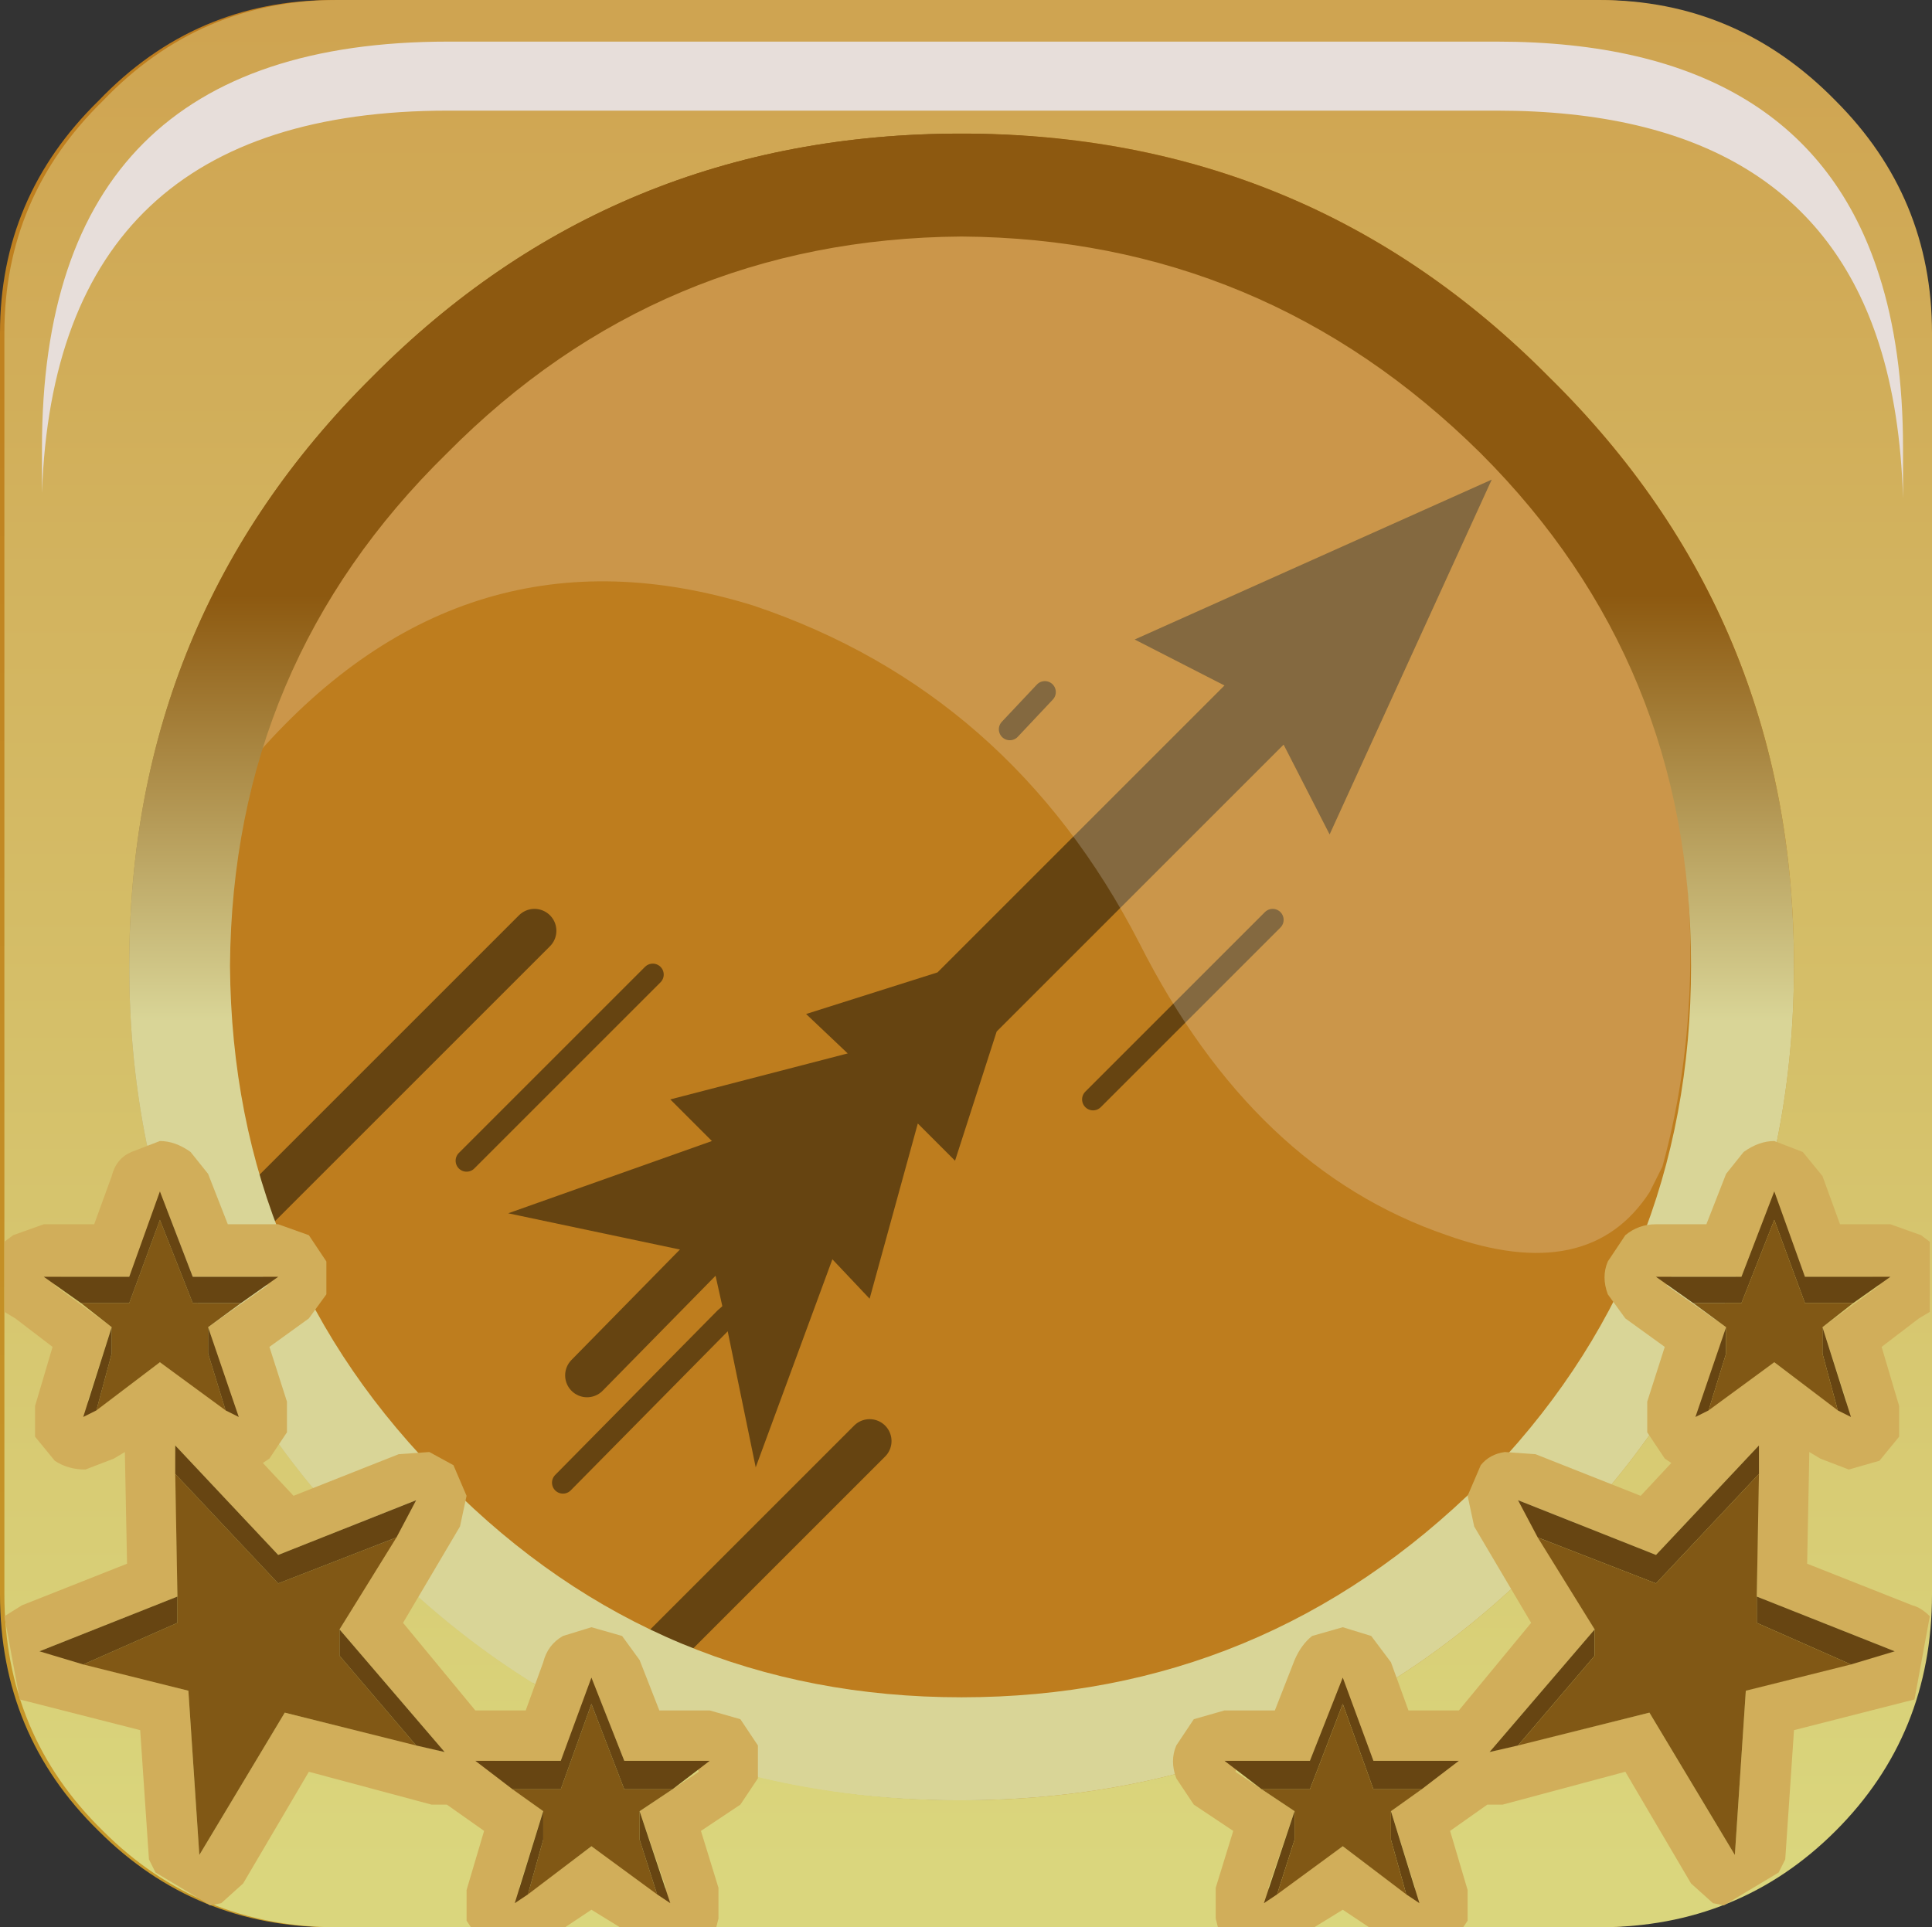 <?xml version="1.0" encoding="UTF-8" standalone="no"?>
<svg xmlns:xlink="http://www.w3.org/1999/xlink" height="66.0px" width="66.15px" xmlns="http://www.w3.org/2000/svg">
  <rect width="100%" height="100%" fill="#333333" stroke="none"/>
  <g transform="matrix(1.5, 0.0, 0.0, 1.5, 0.15, 0.0)">
    <use height="37.1" transform="matrix(1.0, 0.0, 0.0, 1.0, 3.4, 3.5)" width="37.2" xlink:href="#shape0"/>
    <use height="20.15" transform="matrix(1.159, 0.0, 0.0, 1.159, 5.8, 5.25)" width="28.2" xlink:href="#sprite0"/>
    <use height="44.0" transform="matrix(1.0, 0.0, 0.0, 1.0, -0.1, 0.0)" width="44.0" xlink:href="#shape2"/>
    <use height="8.6" transform="matrix(1.212, 0.0, 0.0, 1.212, 0.757, 0.85)" width="35.05" xlink:href="#sprite1"/>
    <use height="40.9" transform="matrix(1.0, 0.0, 0.0, 1.0, 0.0, 3.1)" width="43.9" xlink:href="#shape4"/>
    <use height="20.15" transform="matrix(1.159, 0.0, 0.0, 1.159, 5.8, 5.25)" width="28.2" xlink:href="#sprite0"/>
    <use height="44.0" transform="matrix(1.0, 0.0, 0.0, 1.0, 0.0, 0.0)" width="44.0" xlink:href="#shape5"/>
    <use height="8.6" transform="matrix(1.212, 0.0, 0.0, 1.212, 0.858, 0.95)" width="35.05" xlink:href="#sprite1"/>
    <use height="17.95" transform="matrix(1.0, 0.0, 0.0, 1.0, 0.0, 26.05)" width="43.95" xlink:href="#shape6"/>
  </g>
  <defs>
    <g id="shape0" transform="matrix(1.0, 0.0, 0.0, 1.0, -3.4, -3.5)">
      <path d="M3.4 22.05 Q3.4 14.35 8.85 8.95 14.3 3.5 22.05 3.5 29.75 3.5 35.2 8.95 40.6 14.4 40.6 22.05 40.6 29.75 35.2 35.2 29.75 40.6 22.05 40.6 14.3 40.6 8.85 35.2 3.4 29.75 3.4 22.05" fill="url(#gradient0)" fill-rule="evenodd" stroke="none"/>
    </g>
    <linearGradient gradientTransform="matrix(0.0, -0.017, -0.017, 0.0, 21.0, 26.95)" gradientUnits="userSpaceOnUse" id="gradient0" spreadMethod="pad" x1="-819.2" x2="819.2">
      <stop offset="0.012" stop-color="#dad67d"/>
      <stop offset="1.0" stop-color="#cfa451"/>
    </linearGradient>
    <g id="sprite0" transform="matrix(1.0, 0.0, 0.0, 1.0, 0.0, 0.0)">
      <use height="20.15" transform="matrix(1.0, 0.0, 0.0, 1.0, 0.0, 0.0)" width="28.2" xlink:href="#shape1"/>
    </g>
    <g id="shape1" transform="matrix(1.0, 0.0, 0.0, 1.0, 0.0, 0.0)">
      <path d="M27.65 18.45 L27.4 18.95 Q26.2 20.8 23.4 19.8 19.6 18.5 17.35 14.05 14.8 9.1 9.75 7.4 4.1 5.65 0.0 10.3 1.0 6.85 3.7 4.15 7.2 0.65 11.9 0.05 L14.8 0.05 18.4 0.65 Q21.55 1.65 24.05 4.15 28.2 8.3 28.2 14.25 28.2 16.45 27.65 18.45" fill="#ffffff" fill-opacity="0.196" fill-rule="evenodd" stroke="none"/>
    </g>
    <g id="shape2" transform="matrix(1.0, 0.0, 0.0, 1.0, 0.1, 0.0)">
      <path d="M43.9 7.6 L43.9 36.4 Q43.9 39.6 41.7 41.8 39.5 44.0 36.3 44.0 L7.5 44.0 Q4.35 44.0 2.15 41.8 -0.1 39.6 -0.1 36.4 L-0.1 7.6 Q-0.1 4.5 2.15 2.3 4.35 0.0 7.5 0.0 L36.3 0.0 Q39.45 0.0 41.7 2.3 43.9 4.5 43.9 7.6 M40.8 22.05 Q40.8 14.1 35.15 8.6 29.65 3.05 21.75 3.05 13.8 3.05 8.3 8.6 2.75 14.1 2.75 22.05 2.75 29.95 8.3 35.45 13.8 41.1 21.75 41.1 29.65 41.1 35.15 35.45 40.8 29.95 40.8 22.05" fill="url(#gradient1)" fill-rule="evenodd" stroke="none"/>
      <path d="M40.8 22.05 Q40.8 29.95 35.15 35.45 29.65 41.1 21.75 41.1 13.8 41.1 8.3 35.45 2.75 29.95 2.75 22.05 2.75 14.1 8.3 8.6 13.8 3.05 21.75 3.05 29.65 3.05 35.15 8.6 40.8 14.1 40.8 22.05 M33.6 10.35 Q28.65 5.45 21.75 5.4 14.85 5.45 10.0 10.35 5.15 15.15 5.05 22.05 5.15 29.0 10.0 33.85 14.85 38.75 21.75 38.75 28.65 38.75 33.6 33.85 38.4 29.0 38.4 22.05 38.4 15.15 33.6 10.35" fill="url(#gradient2)" fill-rule="evenodd" stroke="none"/>
    </g>
    <linearGradient gradientTransform="matrix(0.0, -0.026, -0.055, 0.0, 21.75, 21.85)" gradientUnits="userSpaceOnUse" id="gradient1" spreadMethod="pad" x1="-819.2" x2="819.2">
      <stop offset="0.012" stop-color="#c79829"/>
      <stop offset="1.0" stop-color="#be7d1e"/>
    </linearGradient>
    <linearGradient gradientTransform="matrix(1.0E-4, 0.022, -0.023, 1.0E-4, 21.8, 22.3)" gradientUnits="userSpaceOnUse" id="gradient2" spreadMethod="pad" x1="-819.2" x2="819.2">
      <stop offset="0.012" stop-color="#8d5910"/>
      <stop offset="1.0" stop-color="#d9d597"/>
    </linearGradient>
    <g id="sprite1" transform="matrix(1.0, 0.0, 0.0, 1.0, 0.2, 0.0)">
      <use height="8.6" transform="matrix(1.0, 0.0, 0.0, 1.0, -0.2, 0.0)" width="35.05" xlink:href="#shape3"/>
    </g>
    <g id="shape3" transform="matrix(1.0, 0.0, 0.0, 1.0, 0.2, 0.0)">
      <path d="M34.4 4.4 Q34.85 5.8 34.85 7.65 L34.85 8.6 Q34.8 6.95 34.4 5.7 33.0 1.3 27.2 1.3 L7.45 1.3 Q0.05 1.3 -0.2 8.5 L-0.2 7.65 Q-0.2 0.0 7.45 0.0 L27.2 0.0 Q33.0 0.0 34.4 4.4" fill="#e7deda" fill-rule="evenodd" stroke="none"/>
    </g>
    <g id="shape4" transform="matrix(1.0, 0.0, 0.0, 1.0, 0.0, -3.1)">
      <path d="M38.8 27.95 L39.3 26.8 Q39.45 26.45 39.7 26.25 L40.4 26.05 41.0 26.25 41.5 26.85 41.9 27.95 43.05 27.95 43.75 28.2 43.9 28.35 43.9 29.9 43.7 30.1 42.8 30.75 43.2 32.05 43.2 32.75 42.75 33.35 42.05 33.5 41.45 33.3 41.2 33.1 41.15 35.65 43.5 36.65 43.9 36.85 43.55 38.8 43.4 38.85 40.85 39.5 40.6 42.45 40.5 42.75 39.2 43.5 39.0 43.4 38.45 42.95 36.95 40.4 34.2 41.15 33.85 41.15 32.95 41.8 33.35 43.15 33.35 43.85 33.25 44.0 31.1 44.0 30.55 43.6 29.9 44.0 27.7 44.0 27.65 43.75 Q27.5 43.4 27.65 43.05 L28.05 41.8 27.1 41.15 26.7 40.6 26.7 39.85 27.1 39.25 Q27.4 39.0 27.8 39.0 L28.95 39.0 29.45 37.85 29.85 37.35 30.55 37.1 31.15 37.35 31.65 37.9 32.05 39.0 33.2 39.0 34.8 37.05 33.55 34.85 33.35 34.15 33.65 33.45 Q33.9 33.15 34.25 33.1 L34.95 33.15 37.3 34.15 38.0 33.4 37.9 33.3 37.5 32.7 Q37.35 32.35 37.5 32.0 L37.9 30.75 36.95 30.1 36.55 29.5 36.55 28.75 36.95 28.2 Q37.25 27.95 37.65 27.95 L38.8 27.95 M30.65 38.65 L30.35 38.65 29.8 40.2 28.15 40.2 28.1 40.4 29.45 41.35 28.85 43.05 29.0 43.2 30.55 42.15 31.9 43.2 32.15 43.05 31.65 41.35 32.8 40.45 32.75 40.2 31.2 40.2 30.65 38.65 M37.65 35.5 L34.55 34.2 36.25 37.15 33.9 40.0 37.55 39.05 39.45 42.3 39.75 38.55 43.1 37.7 40.0 36.4 40.05 33.0 37.65 35.5 M39.65 29.1 L38.0 29.1 37.95 29.35 39.3 30.25 38.7 32.0 38.9 32.1 40.4 31.05 41.8 32.1 42.0 32.0 41.5 30.25 42.75 29.35 42.65 29.1 41.1 29.1 40.5 27.6 40.2 27.6 39.65 29.1" fill="url(#gradient3)" fill-rule="evenodd" stroke="none"/>
      <path d="M38.55 29.75 L37.65 29.1 39.65 29.1 40.4 27.2 41.1 29.1 43.05 29.1 42.2 29.75 41.1 29.75 40.4 27.85 39.65 29.75 38.55 29.75 M41.5 30.25 L42.1 32.35 41.85 32.2 41.5 30.9 41.5 30.25 M38.9 32.2 L38.6 32.35 39.3 30.25 39.3 30.9 38.9 32.2 M40.0 36.4 L43.1 37.7 42.1 37.95 40.0 37.05 40.0 36.4 M34.55 39.85 L33.9 40.0 36.25 37.15 36.25 37.8 34.55 39.85 M35.0 35.05 L34.55 34.2 37.65 35.5 40.05 33.0 40.05 33.6 37.65 36.1 35.0 35.05 M32.0 43.25 L31.65 41.95 31.65 41.35 32.25 43.4 32.0 43.25 M32.35 40.8 L31.2 40.8 30.55 38.9 29.8 40.8 28.65 40.8 27.8 40.2 29.8 40.2 30.55 38.25 31.2 40.2 33.2 40.2 32.35 40.8 M29.45 41.35 L29.45 41.95 29.0 43.25 28.75 43.4 29.45 41.35" fill="#674512" fill-rule="evenodd" stroke="none"/>
      <path d="M42.2 29.75 L41.5 30.25 41.5 30.9 41.85 32.2 40.4 31.05 38.9 32.2 39.3 30.9 39.3 30.25 38.55 29.75 39.65 29.75 40.4 27.85 41.1 29.75 42.2 29.75 M40.0 36.4 L40.0 37.05 42.1 37.95 39.75 38.55 39.45 42.3 37.55 39.05 34.55 39.85 36.25 37.8 36.25 37.15 35.0 35.05 37.65 36.1 40.05 33.6 40.0 36.4 M31.65 41.35 L31.65 41.95 32.0 43.25 30.55 42.15 29.0 43.25 29.45 41.95 29.45 41.35 28.65 40.8 29.8 40.8 30.55 38.9 31.2 40.8 32.35 40.8 31.65 41.35" fill="#815815" fill-rule="evenodd" stroke="none"/>
      <path d="M5.1 27.95 L4.6 26.8 4.2 26.25 3.5 26.05 2.9 26.25 2.4 26.85 2.0 27.95 0.85 27.95 Q0.45 27.95 0.15 28.2 L0.0 28.35 0.0 29.9 0.2 30.1 1.1 30.75 0.7 32.05 Q0.55 32.4 0.7 32.75 L1.15 33.35 1.85 33.5 2.45 33.3 2.7 33.1 2.75 35.65 0.4 36.65 Q0.15 36.7 0.0 36.85 L0.35 38.8 0.5 38.85 3.05 39.5 3.3 42.45 3.4 42.75 4.7 43.5 4.9 43.4 5.45 42.95 6.95 40.4 9.7 41.15 10.05 41.15 10.95 41.8 10.55 43.15 Q10.4 43.5 10.55 43.85 L10.65 44.0 12.8 44.0 13.35 43.6 14.0 44.0 16.2 44.0 16.25 43.75 16.25 43.05 15.85 41.8 16.8 41.15 17.2 40.6 17.2 39.85 16.8 39.25 Q16.5 39.0 16.1 39.0 L14.95 39.0 14.45 37.85 14.05 37.35 Q13.7 37.1 13.35 37.1 13.0 37.1 12.75 37.35 L12.25 37.9 11.85 39.0 10.7 39.0 9.1 37.05 10.35 34.85 10.55 34.15 10.25 33.45 Q10.0 33.15 9.65 33.1 L8.95 33.15 6.6 34.15 5.9 33.4 6.0 33.3 6.4 32.7 6.4 32.0 6.0 30.75 6.95 30.1 7.35 29.5 7.35 28.75 6.95 28.2 6.25 27.95 5.1 27.95 M13.25 38.65 L13.55 38.65 14.1 40.2 15.75 40.2 15.8 40.4 14.45 41.35 15.05 43.05 14.9 43.2 13.35 42.15 12.0 43.2 11.75 43.05 12.25 41.35 11.1 40.45 11.15 40.2 12.7 40.2 13.25 38.65 M6.25 35.5 L9.35 34.2 7.65 37.15 10.0 40.0 6.35 39.05 4.45 42.3 4.15 38.55 0.8 37.7 3.9 36.4 3.85 33.0 6.25 35.5 M4.25 29.1 L5.9 29.1 5.95 29.35 4.6 30.25 5.2 32.0 5.0 32.1 3.5 31.05 2.1 32.1 1.9 32.0 2.4 30.25 1.15 29.35 1.25 29.1 2.8 29.1 3.4 27.6 3.7 27.6 4.25 29.1" fill="url(#gradient4)" fill-rule="evenodd" stroke="none"/>
      <path d="M5.35 29.75 L6.25 29.1 4.25 29.1 3.5 27.2 2.8 29.1 0.85 29.1 1.7 29.75 2.8 29.75 3.5 27.85 4.25 29.75 5.35 29.75 M2.4 30.25 L1.8 32.35 2.05 32.2 2.4 30.9 2.4 30.25 M5.0 32.2 L5.3 32.35 4.6 30.25 4.6 30.9 5.0 32.2 M3.9 36.4 L0.8 37.7 1.8 37.95 3.9 37.05 3.9 36.4 M9.35 39.85 L10.0 40.0 7.65 37.15 7.65 37.8 9.35 39.85 M8.9 35.05 L9.35 34.2 6.25 35.5 3.85 33.0 3.85 33.6 6.25 36.1 8.9 35.05 M15.25 40.8 L16.1 40.2 14.1 40.2 13.35 38.25 12.7 40.2 10.7 40.2 11.55 40.8 12.7 40.8 13.35 38.9 14.1 40.8 15.25 40.8 M12.25 41.35 L11.65 43.4 11.9 43.25 12.25 41.95 12.25 41.35 M14.9 43.25 L15.15 43.4 14.45 41.35 14.45 41.95 14.9 43.25" fill="#674512" fill-rule="evenodd" stroke="none"/>
      <path d="M1.7 29.75 L2.4 30.25 2.4 30.9 2.05 32.2 Q2.75 31.65 3.5 31.05 L5.0 32.2 4.6 30.9 4.6 30.25 5.35 29.75 4.25 29.75 3.5 27.85 2.8 29.75 1.7 29.75 M3.9 36.4 L3.9 37.05 1.8 37.95 4.15 38.55 4.45 42.3 6.35 39.05 9.35 39.85 7.65 37.8 7.65 37.15 8.9 35.05 6.25 36.1 3.85 33.6 3.9 36.4 M11.55 40.8 L12.25 41.35 12.25 41.95 11.9 43.25 13.35 42.15 14.9 43.25 14.45 41.95 14.45 41.35 15.25 40.8 14.1 40.8 13.35 38.9 12.7 40.8 11.55 40.8" fill="#815815" fill-rule="evenodd" stroke="none"/>
      <path d="M35.35 8.55 Q40.75 14.0 40.75 21.65 40.75 29.35 35.35 34.8 29.9 40.2 22.2 40.2 14.45 40.2 9.0 34.8 3.55 29.35 3.55 21.65 3.55 13.95 9.0 8.55 14.45 3.1 22.2 3.1 29.9 3.1 35.35 8.55" fill="url(#gradient5)" fill-rule="evenodd" stroke="none"/>
      <path d="M16.0 28.65 L11.5 27.7 16.15 26.05 15.2 25.1 19.25 24.05 18.3 23.15 21.3 22.2 27.85 15.65 25.8 14.6 33.95 10.95 30.25 19.05 29.2 17.0 22.65 23.55 21.7 26.5 20.85 25.65 19.75 29.65 18.9 28.75 17.15 33.5 16.45 30.1 16.15 28.75 16.0 28.65 16.85 27.75 16.0 28.65 M16.45 30.1 L16.85 29.75 16.45 30.1" fill="#664411" fill-rule="evenodd" stroke="none"/>
      <path d="M16.45 30.1 L12.75 33.85 M23.75 15.8 L22.95 16.65 M16.85 29.75 L16.45 30.1 M24.85 25.1 L28.95 21.0 M10.55 26.5 L14.8 22.25" fill="none" stroke="#664411" stroke-linecap="round" stroke-linejoin="round" stroke-width="0.5"/>
      <path d="M16.0 28.65 L13.3 31.4 M16.85 27.75 L16.0 28.65 M14.95 37.7 L19.75 32.9 M5.55 27.8 L12.1 21.25" fill="none" stroke="#664411" stroke-linecap="round" stroke-linejoin="round" stroke-width="1.0"/>
    </g>
    <linearGradient gradientTransform="matrix(0.0, -0.026, -0.055, 0.0, 21.75, 21.75)" gradientUnits="userSpaceOnUse" id="gradient3" spreadMethod="pad" x1="-819.2" x2="819.2">
      <stop offset="0.012" stop-color="#c79829"/>
      <stop offset="1.0" stop-color="#be7d1e"/>
    </linearGradient>
    <linearGradient gradientTransform="matrix(0.0, -0.026, 0.055, 0.0, 22.1, 21.75)" gradientUnits="userSpaceOnUse" id="gradient4" spreadMethod="pad" x1="-819.2" x2="819.2">
      <stop offset="0.012" stop-color="#c79829"/>
      <stop offset="1.0" stop-color="#be7d1e"/>
    </linearGradient>
    <linearGradient gradientTransform="matrix(0.006, 0.0, 0.0, 0.004, -24.4, 41.35)" gradientUnits="userSpaceOnUse" id="gradient5" spreadMethod="pad" x1="-819.2" x2="819.2">
      <stop offset="0.012" stop-color="#c79829"/>
      <stop offset="1.0" stop-color="#be7d1e"/>
    </linearGradient>
    <g id="shape5" transform="matrix(1.0, 0.0, 0.0, 1.0, 0.0, 0.0)">
      <path d="M41.8 2.3 Q44.0 4.5 44.0 7.6 L44.0 36.4 Q44.0 39.6 41.8 41.8 39.6 44.0 36.4 44.0 L7.6 44.0 Q4.45 44.0 2.25 41.8 0.0 39.6 0.0 36.4 L0.0 7.6 Q0.0 4.5 2.25 2.3 4.45 0.0 7.6 0.0 L36.4 0.0 Q39.55 0.0 41.8 2.3 M40.85 22.05 Q40.85 14.1 35.25 8.6 29.75 3.05 21.85 3.05 13.9 3.05 8.4 8.6 2.85 14.1 2.85 22.05 2.85 29.95 8.4 35.45 13.9 41.1 21.85 41.1 29.75 41.1 35.25 35.45 40.85 29.95 40.85 22.05" fill="url(#gradient6)" fill-rule="evenodd" stroke="none"/>
      <path d="M40.85 22.05 Q40.85 29.95 35.25 35.45 29.75 41.1 21.85 41.1 13.9 41.1 8.4 35.45 2.85 29.95 2.85 22.05 2.85 14.1 8.4 8.6 13.9 3.05 21.85 3.05 29.75 3.05 35.25 8.6 40.85 14.1 40.85 22.05 M33.7 10.35 Q28.75 5.45 21.85 5.4 14.95 5.45 10.1 10.35 5.2 15.15 5.15 22.05 5.2 29.0 10.1 33.85 14.95 38.75 21.85 38.75 28.75 38.75 33.7 33.85 38.5 29.0 38.5 22.05 38.5 15.15 33.7 10.35" fill="url(#gradient7)" fill-rule="evenodd" stroke="none"/>
    </g>
    <linearGradient gradientTransform="matrix(0.0, -0.026, -0.055, 0.0, 21.85, 21.85)" gradientUnits="userSpaceOnUse" id="gradient6" spreadMethod="pad" x1="-819.2" x2="819.2">
      <stop offset="0.012" stop-color="#dad67d"/>
      <stop offset="1.0" stop-color="#cfa451"/>
    </linearGradient>
    <linearGradient gradientTransform="matrix(0.0, 0.006, -0.023, 0.0, 21.85, 18.4)" gradientUnits="userSpaceOnUse" id="gradient7" spreadMethod="pad" x1="-819.2" x2="819.2">
      <stop offset="0.012" stop-color="#8d5910"/>
      <stop offset="1.0" stop-color="#d9d597"/>
    </linearGradient>
    <g id="shape6" transform="matrix(1.0, 0.0, 0.0, 1.0, 0.0, -26.05)">
      <path d="M39.65 29.15 L38.05 29.15 37.95 29.35 39.3 30.3 38.75 32.0 38.9 32.15 40.4 31.1 41.8 32.15 42.05 32.0 41.5 30.3 42.8 29.35 42.65 29.15 41.1 29.15 40.5 27.6 40.25 27.6 39.65 29.15 M38.85 27.95 L39.3 26.8 39.7 26.3 Q40.05 26.05 40.4 26.05 L41.05 26.3 41.5 26.85 41.9 27.95 43.05 27.95 43.75 28.2 43.95 28.35 43.95 29.95 43.7 30.1 42.85 30.75 43.25 32.1 43.25 32.8 42.8 33.35 42.1 33.55 41.45 33.3 41.2 33.15 41.15 35.7 43.55 36.65 Q43.75 36.7 43.95 36.9 L43.6 38.8 43.4 38.85 40.85 39.5 40.65 42.45 40.5 42.75 39.25 43.5 39.0 43.45 38.5 43.0 37.0 40.45 34.2 41.2 33.85 41.2 33.0 41.8 33.4 43.15 33.4 43.85 33.3 44.0 31.15 44.0 30.55 43.6 29.9 44.0 27.7 44.0 27.65 43.8 27.65 43.1 28.05 41.8 27.15 41.2 26.75 40.6 Q26.6 40.2 26.75 39.85 L27.15 39.25 27.85 39.05 29.0 39.05 29.45 37.9 Q29.6 37.55 29.85 37.35 L30.55 37.15 31.2 37.35 31.65 37.95 32.05 39.05 33.2 39.05 34.85 37.05 33.55 34.85 33.4 34.15 33.7 33.45 Q33.9 33.2 34.25 33.15 L34.95 33.2 37.35 34.15 38.05 33.4 37.9 33.3 37.5 32.7 37.5 32.0 37.9 30.75 37.0 30.1 36.6 29.55 Q36.45 29.15 36.6 28.8 L37.0 28.2 Q37.3 27.95 37.7 27.95 L38.85 27.95 M37.7 35.5 L34.55 34.25 36.3 37.2 33.9 40.0 37.55 39.1 39.5 42.35 39.75 38.6 43.15 37.7 40.0 36.45 40.05 33.0 37.7 35.5 M30.65 38.7 L30.4 38.7 29.8 40.2 28.2 40.2 28.1 40.45 29.45 41.35 28.85 43.1 29.05 43.2 30.55 42.15 31.95 43.2 32.2 43.1 31.65 41.35 32.8 40.5 32.75 40.2 31.25 40.2 30.65 38.7" fill="#d1ae5a" fill-rule="evenodd" stroke="none"/>
      <path d="M38.55 29.75 L37.7 29.15 39.65 29.15 40.4 27.2 41.1 29.15 43.05 29.15 42.2 29.75 41.1 29.75 40.4 27.85 39.65 29.75 38.55 29.75 M41.5 30.3 L42.15 32.35 41.85 32.2 41.5 30.9 41.5 30.3 M38.9 32.2 L38.6 32.35 39.3 30.3 39.3 30.9 38.9 32.2 M40.0 36.45 L43.15 37.7 42.15 38.0 40.0 37.05 40.0 36.45 M34.55 39.85 L33.9 40.0 36.3 37.2 36.3 37.8 34.55 39.85 M35.0 35.1 L34.55 34.25 37.7 35.5 40.05 33.0 40.05 33.65 37.7 36.15 35.0 35.1 M32.35 40.85 L31.25 40.85 30.55 38.9 29.8 40.85 28.7 40.85 27.85 40.2 29.8 40.2 30.55 38.3 31.25 40.2 33.2 40.2 32.35 40.85 M29.45 41.35 L29.45 42.0 29.05 43.25 28.75 43.45 29.45 41.35 M32.0 43.25 L31.65 42.0 31.65 41.35 32.3 43.45 32.0 43.25" fill="#674512" fill-rule="evenodd" stroke="none"/>
      <path d="M42.2 29.75 L41.5 30.3 41.5 30.9 41.85 32.2 40.4 31.1 38.9 32.2 39.3 30.9 39.3 30.3 38.55 29.75 39.65 29.75 40.4 27.85 41.1 29.75 42.2 29.75 M40.0 36.45 L40.0 37.05 42.15 38.0 39.75 38.6 39.5 42.35 37.55 39.1 34.55 39.85 36.3 37.8 36.3 37.2 35.0 35.1 37.7 36.15 40.05 33.65 40.0 36.45 M32.35 40.85 L31.65 41.35 31.65 42.0 32.0 43.25 30.55 42.15 29.05 43.25 29.45 42.0 29.45 41.35 28.7 40.85 29.8 40.85 30.55 38.9 31.25 40.85 32.35 40.85" fill="#815815" fill-rule="evenodd" stroke="none"/>
      <path d="M10.25 33.45 L10.55 34.15 10.4 34.85 9.1 37.05 10.75 39.05 11.9 39.05 12.3 37.95 Q12.4 37.55 12.75 37.35 L13.4 37.15 14.1 37.35 14.5 37.9 14.95 39.05 16.1 39.05 16.8 39.25 17.2 39.85 17.2 40.6 16.8 41.2 15.9 41.8 16.3 43.1 16.3 43.8 16.25 44.0 14.05 44.0 13.4 43.6 12.8 44.0 10.65 44.0 10.55 43.85 10.55 43.15 10.95 41.8 10.1 41.2 9.75 41.2 6.95 40.45 5.45 43.0 4.95 43.45 4.7 43.5 3.45 42.75 3.3 42.45 3.1 39.5 0.55 38.85 0.35 38.8 0.0 36.9 0.4 36.65 2.8 35.7 2.75 33.15 2.5 33.3 1.85 33.55 Q1.45 33.55 1.15 33.35 L0.7 32.8 0.7 32.1 1.1 30.75 0.25 30.1 0.0 29.95 0.0 28.35 0.2 28.2 0.9 27.95 2.05 27.95 2.45 26.85 Q2.55 26.45 2.9 26.3 L3.55 26.05 Q3.9 26.05 4.25 26.3 L4.65 26.8 5.1 27.95 6.25 27.95 6.95 28.2 7.35 28.8 7.35 29.55 6.95 30.1 6.05 30.75 6.45 32.0 6.45 32.7 6.05 33.3 5.9 33.4 6.6 34.15 9.0 33.2 9.7 33.15 10.25 33.45 M11.15 40.5 L12.3 41.35 11.75 43.1 12.0 43.2 13.4 42.15 14.9 43.2 15.1 43.1 14.5 41.35 15.85 40.45 15.75 40.2 14.15 40.2 13.55 38.7 13.3 38.7 12.7 40.2 11.2 40.2 11.15 40.5 M3.7 27.6 L3.45 27.6 2.85 29.15 1.3 29.15 1.15 29.35 2.45 30.3 1.9 32.0 2.15 32.15 3.55 31.1 5.05 32.15 5.2 32.0 4.65 30.3 6.0 29.35 5.9 29.15 4.3 29.15 3.7 27.6 M4.2 38.6 L4.45 42.35 6.4 39.1 10.05 40.0 7.65 37.2 9.4 34.25 6.25 35.5 3.9 33.0 3.95 36.45 0.8 37.7 4.2 38.6" fill="#d1ae5a" fill-rule="evenodd" stroke="none"/>
      <path d="M12.3 41.35 L11.6 40.85 12.7 40.85 13.4 38.9 14.15 40.85 15.25 40.85 14.5 41.35 14.5 42.0 14.9 43.25 13.4 42.15 11.95 43.25 12.3 42.0 12.3 41.35 M1.75 29.75 L2.85 29.75 3.55 27.85 4.3 29.75 5.4 29.75 4.65 30.3 4.65 30.9 5.05 32.2 3.55 31.1 2.1 32.2 2.45 30.9 2.45 30.3 1.75 29.75 M8.95 35.1 L7.65 37.2 7.65 37.8 9.4 39.85 6.4 39.1 4.45 42.35 4.2 38.6 1.8 38.0 3.95 37.05 3.95 36.45 3.9 33.65 6.25 36.15 8.95 35.1" fill="#815815" fill-rule="evenodd" stroke="none"/>
      <path d="M11.6 40.85 L10.75 40.2 12.7 40.2 13.4 38.3 14.15 40.2 16.1 40.2 15.25 40.85 14.15 40.85 13.4 38.9 12.7 40.85 11.6 40.85 M14.5 41.35 L15.2 43.45 14.9 43.25 14.5 42.0 14.5 41.35 M11.95 43.25 L11.65 43.45 12.3 41.35 12.3 42.0 11.95 43.25 M1.75 29.75 L0.9 29.15 2.85 29.15 3.55 27.2 4.3 29.15 6.25 29.15 5.4 29.75 4.3 29.75 3.55 27.85 2.85 29.75 1.75 29.75 M4.65 30.3 L5.35 32.35 5.05 32.2 4.65 30.9 4.65 30.3 M2.1 32.2 L1.8 32.35 2.45 30.3 2.45 30.9 2.1 32.2 M3.9 33.65 L3.9 33.0 6.25 35.5 9.4 34.25 8.95 35.1 6.25 36.15 3.9 33.65 M7.65 37.2 L10.05 40.0 9.4 39.85 7.65 37.8 7.65 37.2 M1.8 38.0 L0.8 37.7 3.95 36.45 3.95 37.05 1.8 38.0" fill="#674512" fill-rule="evenodd" stroke="none"/>
    </g>
  </defs>
</svg>
